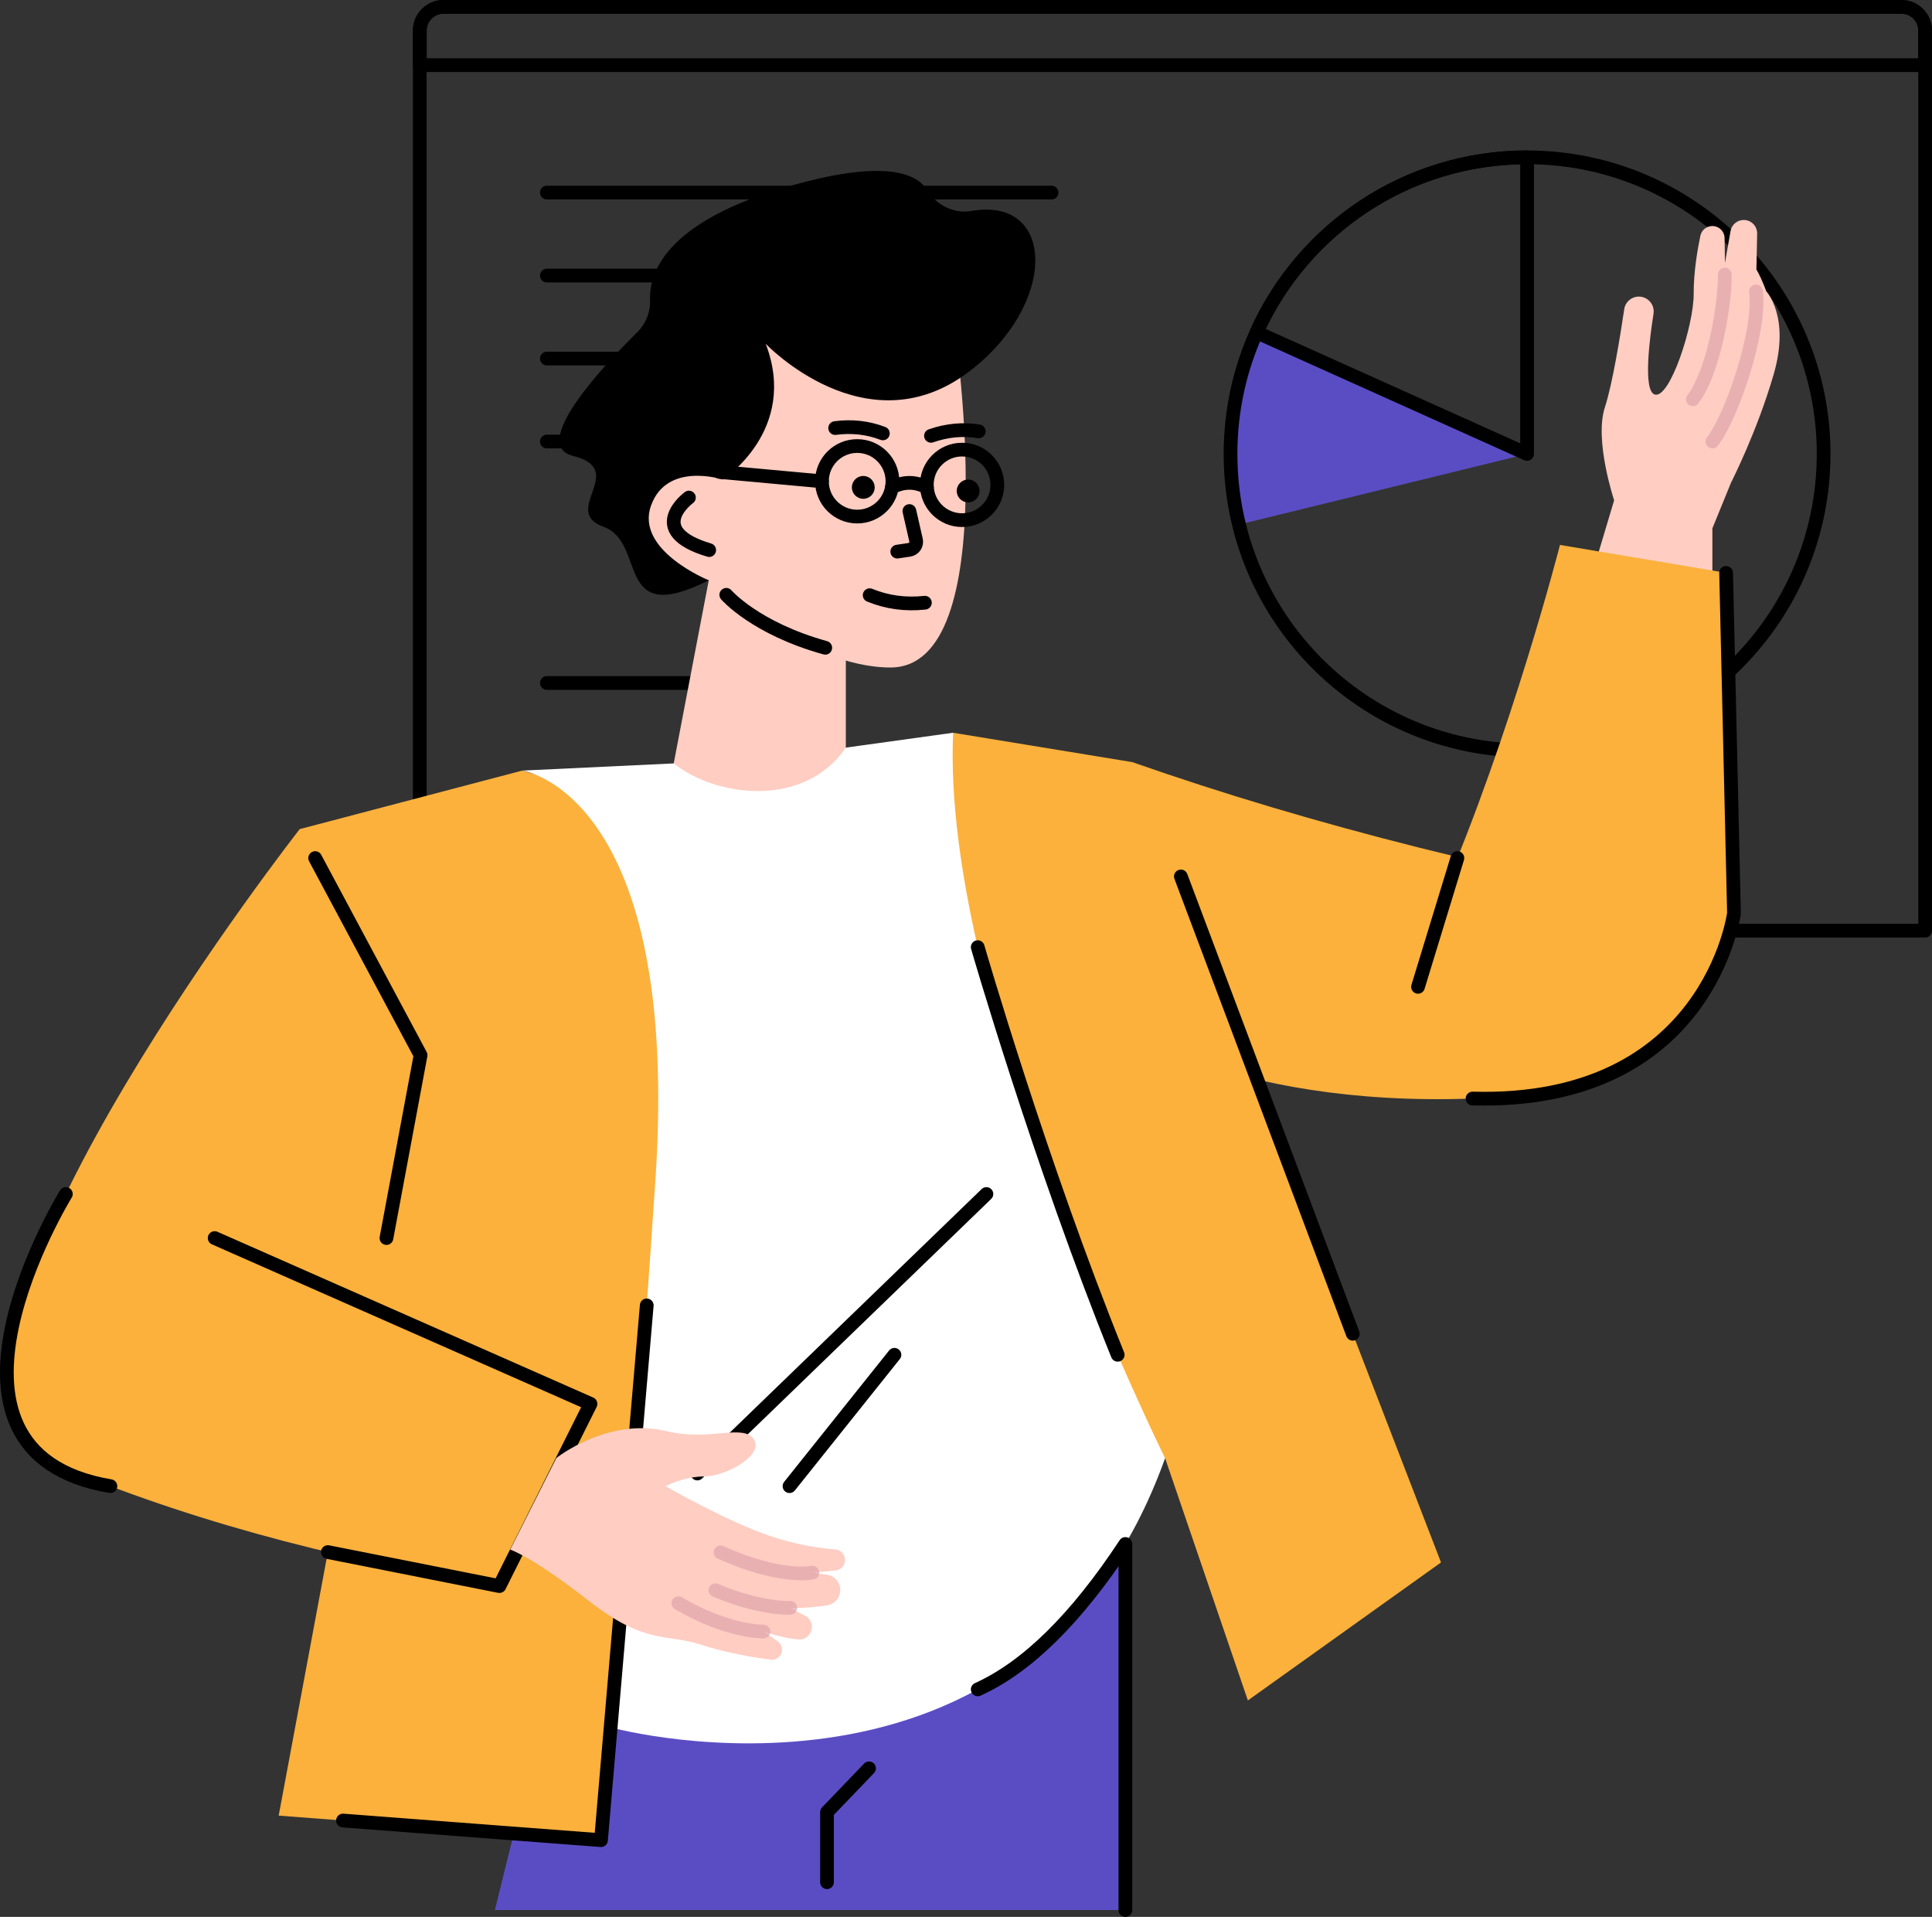 <?xml version="1.0" encoding="UTF-8"?>
<svg xmlns="http://www.w3.org/2000/svg" viewBox="0 0 1126.05 1116.98">
  <rect x="0" y="0" width="1126.05" height="1116.98" fill="#333333" stroke="none"/>
  <defs>
    <style>
      .cls-1 {
        isolation: isolate;
      }

      .cls-2, .cls-3, .cls-4, .cls-5, .cls-6 {
        stroke-width: 0px;
      }

      .cls-3 {
        fill: #fbb13c;
      }

      .cls-4 {
        fill: #fff;
      }

      .cls-7 {
        stroke: #000;
      }

      .cls-7, .cls-8 {
        fill: none;
        stroke-linecap: round;
        stroke-linejoin: round;
        stroke-width: 8px;
      }

      .cls-8 {
        mix-blend-mode: multiply;
        opacity: .7;
        stroke: #e0a4ab;
      }

      .cls-5 {
        fill: #ffcdc2;
      }

      .cls-6 {
        fill: #5a4dc4;
      }
    </style>
  </defs>
  <g class="cls-1">
    <g id="Layer_2" data-name="Layer 2">
      <g id="Layer_1-2" data-name="Layer 1">
        <g>
          <g>
            <polygon class="cls-6" points="655.92 822.82 655.92 1112.98 288.43 1112.98 351.32 858.62 655.92 822.82"/>
            <polyline class="cls-7" points="506.51 1030.41 482.01 1055.93 482.01 1096.77"/>
          </g>
          <g>
            <path class="cls-6" d="M890.04,264.51l-167.9,41.15c-3.22-13.19-4.93-26.97-4.93-41.15,0-25.26,5.41-49.25,15.16-70.87l157.68,70.87Z"/>
            <path class="cls-7" d="M890.04,91.68v172.84l-157.68-70.87c27.06-60.12,87.48-101.97,157.68-101.97Z"/>
            <path class="cls-7" d="M258.48,4h849.76c7.62,0,13.81,6.19,13.81,13.81v524.48H244.67V17.81c0-7.62,6.19-13.81,13.81-13.81Z"/>
            <path class="cls-7" d="M258.48,4h849.76c7.62,0,13.81,6.19,13.81,13.81v20.15H244.67v-20.15c0-7.62,6.19-13.81,13.81-13.81Z"/>
            <g>
              <line class="cls-7" x1="318.74" y1="112.22" x2="612.89" y2="112.22"/>
              <line class="cls-7" x1="318.74" y1="160.57" x2="539.84" y2="160.57"/>
              <line class="cls-7" x1="318.74" y1="208.93" x2="539.84" y2="208.93"/>
              <line class="cls-7" x1="318.74" y1="257.28" x2="480.99" y2="257.28"/>
              <line class="cls-7" x1="318.74" y1="397.97" x2="461.86" y2="397.97"/>
            </g>
            <path class="cls-7" d="M1062.88,264.51c0,95.45-77.38,172.84-172.85,172.84-81.27,0-149.45-56.1-167.9-131.68-3.22-13.19-4.93-26.97-4.93-41.15,0-25.26,5.41-49.25,15.16-70.87,27.06-60.12,87.48-101.97,157.68-101.97,95.46,0,172.85,77.37,172.85,172.84Z"/>
          </g>
          <g>
            <path class="cls-5" d="M1029.44,169.81s14.1,14.59,4.37,48.17c-9.72,33.58-24.77,63.01-24.77,63.01l20.4-111.18Z"/>
            <path class="cls-5" d="M1023.25,179.52h0s.89-43.36.89-43.36c.09-4.39-3.45-7.99-7.84-7.98h0c-3.79.01-7.02,2.74-7.67,6.47l-3.26,18.63-.21-14.54c-.06-4.15-3.63-7.37-7.76-7h0c-3.12.28-5.69,2.54-6.34,5.61-1.53,7.2-3.98,20.84-3.91,33.76.11,18.7-14.07,62.06-22.86,58.72-6.75-2.57-2.76-33.04-.55-47.02.64-4.05-1.66-7.99-5.5-9.43h0c-5.15-1.93-10.77,1.37-11.58,6.82-2.28,15.37-6.82,43.51-11.27,57.12-6.3,19.27,5.39,54.2,5.39,54.2l57.27,16.34s10.95-26.71,22.94-56.2c0,0,13.73-42.07,12.64-61.14-1.08-19.07-9.93-33.49-9.93-33.49"/>
            <path class="cls-8" d="M1023.45,169.81c3.02,23.17-14.41,73.63-25.4,87.47"/>
            <path class="cls-8" d="M1005.29,159.98c.1,20.18-7.23,58.05-18.64,72.71"/>
            <path class="cls-5" d="M940.78,291.53l-18.22,60.91,75.49,14.8v-59.38c-12.29-25.97-29.38-37.46-57.27-16.34Z"/>
          </g>
          <path class="cls-3" d="M555.52,426.98l104.4,17.1,179.96,466.36-112.57,80.41-48.24-141.16s-85.77-86.28-120.23-220.29c-34.46-134.01-3.32-202.42-3.32-202.42Z"/>
          <polygon class="cls-3" points="304.35 449.03 174.68 483.13 245.13 614.85 162.43 1057.97 350.29 1072.27 357.44 1006.92 438.1 488.24 304.35 449.03"/>
          <path class="cls-3" d="M174.68,483.13S-42.29,760.34,14.38,839.98c33.38,46.91,148.26-.34,203.54-79.33,38.57-55.11,91.54-115.17,91.54-115.17,2.42-72.28-83.47-148.92-134.78-162.34Z"/>
          <path class="cls-3" d="M26.39,850.62c75.45,32.76,163.68,57.29,264.68,73.6l53.09-106.19-219.05-96.61-98.73,129.2Z"/>
          <path class="cls-4" d="M392.67,444.84l-88.32,4.19s92.91,12.66,77.6,239.33c-15.32,226.67-24.5,318.56-24.5,318.56,0,0,241.98,65.35,321.62-157.24,0,0-130.72-263.48-123.54-422.71l-62.54,8.68-100.32,9.19Z"/>
          <path class="cls-3" d="M659.92,444.08c105.68,37.01,222.58,66.37,350.72,88.06,0,0-9.19,102.61-152.39,107.97-143.2,5.36-215.95-46.71-215.95-46.71l17.61-149.33Z"/>
          <path class="cls-3" d="M909.21,317.55s-27.98,109.43-69.33,205.4c-41.57,96.49,170.77,9.19,170.77,9.19l-4.59-198.34-96.84-16.26Z"/>
          <g>
            <polyline class="cls-7" points="183.69 499.99 245.13 614.85 225.24 721.42"/>
            <polyline class="cls-7" points="376.95 760.65 350.29 1072.27 199.9 1060.83"/>
            <path class="cls-7" d="M38.39,695.75s-92.53,150.31,25.96,170.24"/>
            <line class="cls-7" x1="406.45" y1="858.62" x2="574.92" y2="695.75"/>
            <line class="cls-7" x1="460.16" y1="865.99" x2="521.32" y2="789.44"/>
            <line class="cls-7" x1="788.46" y1="777.19" x2="688.26" y2="510.7"/>
            <line class="cls-7" x1="849.42" y1="499.99" x2="826.48" y2="575.03"/>
            <path class="cls-7" d="M569.86,551.9s36.42,125.97,81.58,237.54"/>
            <path class="cls-7" d="M1006.05,333.81l4.59,198.34s-14.55,111.8-152.39,107.97"/>
            <path class="cls-7" d="M569.86,984.41c28.69-12.96,57.37-41.2,86.06-84.73v213.3"/>
            <polyline class="cls-7" points="191.09 904.4 291.08 924.22 344.17 818.03 125.12 721.42"/>
          </g>
          <g>
            <path class="cls-5" d="M413.09,338.15s56.16,50.8,105.93,50.8c66.62,0,37.52-196.04,37.52-196.04h-144.74c-10.57,0-20,6.61-23.62,16.54l-30.74,84.54,26.55,38.03,29.1,6.13Z"/>
            <path class="cls-5" d="M413.09,338.15l-20.42,106.7c24.33,19.57,76.07,26.38,100.32-9.19v-89.05l-79.9-8.46Z"/>
            <path class="cls-7" d="M423.31,346.61s16.79,19.49,57.68,30.85"/>
            <path class="cls-2" d="M446.27,200.31s58.42,61.45,118.15,16.52c52.2-39.26,51.2-102.44,1.74-93.91-10.21,1.76-20.21-3.26-25.69-12.06-6.08-9.77-23.73-16.99-70.72-5.01-81.42,20.76-91.47,52.74-90.85,68.76.28,7.08-2.4,13.95-7.44,18.93-20.06,19.82-63.03,65.73-37.51,72.1,32.67,8.17-7.66,32.16,17.87,41.35,25.53,9.19,5.62,59.22,61.26,31.14,0,0-42.88-17.36-33.69-43.39,9.19-26.04,41.86-15.32,41.86-15.32,0,0,44.41-28.59,25.02-79.13Z"/>
            <circle class="cls-2" cx="503.16" cy="284" r="6.65"/>
            <circle class="cls-7" cx="499.61" cy="280.46" r="20.55"/>
            <circle class="cls-2" cx="564.28" cy="286.08" r="6.65"/>
            <circle class="cls-7" cx="560.73" cy="282.54" r="20.55"/>
            <path class="cls-7" d="M486.76,249.43c9.74-1.29,19.01-.25,27.81,3.12"/>
            <path class="cls-7" d="M542.61,253.96c9.28-3.24,18.57-4.11,27.86-2.61"/>
            <path class="cls-7" d="M539.06,351.21c-11.34,1.22-22.06-.24-32.18-4.39"/>
            <path class="cls-7" d="M530.03,297.78l3.86,16.9c.61,2.66-1.18,5.28-3.88,5.69l-7.04,1.06"/>
            <path class="cls-7" d="M540.23,284c-6.79-3.51-13.58-3.51-20.38,0"/>
            <path class="cls-7" d="M401.53,289.93s-26.34,19.28,11.81,30.61"/>
            <line class="cls-7" x1="479.05" y1="280.46" x2="419.41" y2="275"/>
          </g>
          <g>
            <path class="cls-5" d="M324.24,849.61s30.11-23.96,64.36-15.65c25.06,6.08,44.55-4.56,50.73,4.7,6.18,9.26-16.17,21.55-28.62,21.65-12.45.09-22.79,5.71-22.79,5.71,0,0,35.33,20.32,60.63,28.91,16.64,5.65,30.62,7.39,38.25,7.92,3.42.24,5.98,3.22,5.7,6.64h0c-.24,2.97-2.58,5.34-5.55,5.62l-13.47,1.28,8.55,1.24c5.36.78,8.82,6.08,7.38,11.3h0c-.94,3.4-3.78,5.92-7.27,6.49-5,.81-12.79,1.72-21.52,1.48,0,0,3.59,2.23,8.29,4.4,3.97,1.83,5.51,6.66,3.29,10.42h0c-1.43,2.42-4.11,3.83-6.91,3.59-4.06-.35-10.77-1.45-20.3-4.61l8.24,5.68c2.5,1.73,3.28,5.07,1.81,7.73h0c-1.17,2.12-3.51,3.31-5.91,3-7.61-.98-24.81-3.59-40.27-8.64-20.59-6.72-32.79.1-65.73-25.68-32.94-25.78-45.76-29.83-45.76-29.83l26.88-53.34Z"/>
            <path class="cls-8" d="M473.48,916.38s-17.94,4.16-53.5-11.79"/>
            <path class="cls-8" d="M460.61,936.89s-17.5.86-43.65-10.26"/>
            <path class="cls-8" d="M444.99,950.69s-20.39.62-49.61-16.5"/>
          </g>
        </g>
      </g>
    </g>
  </g>
</svg>